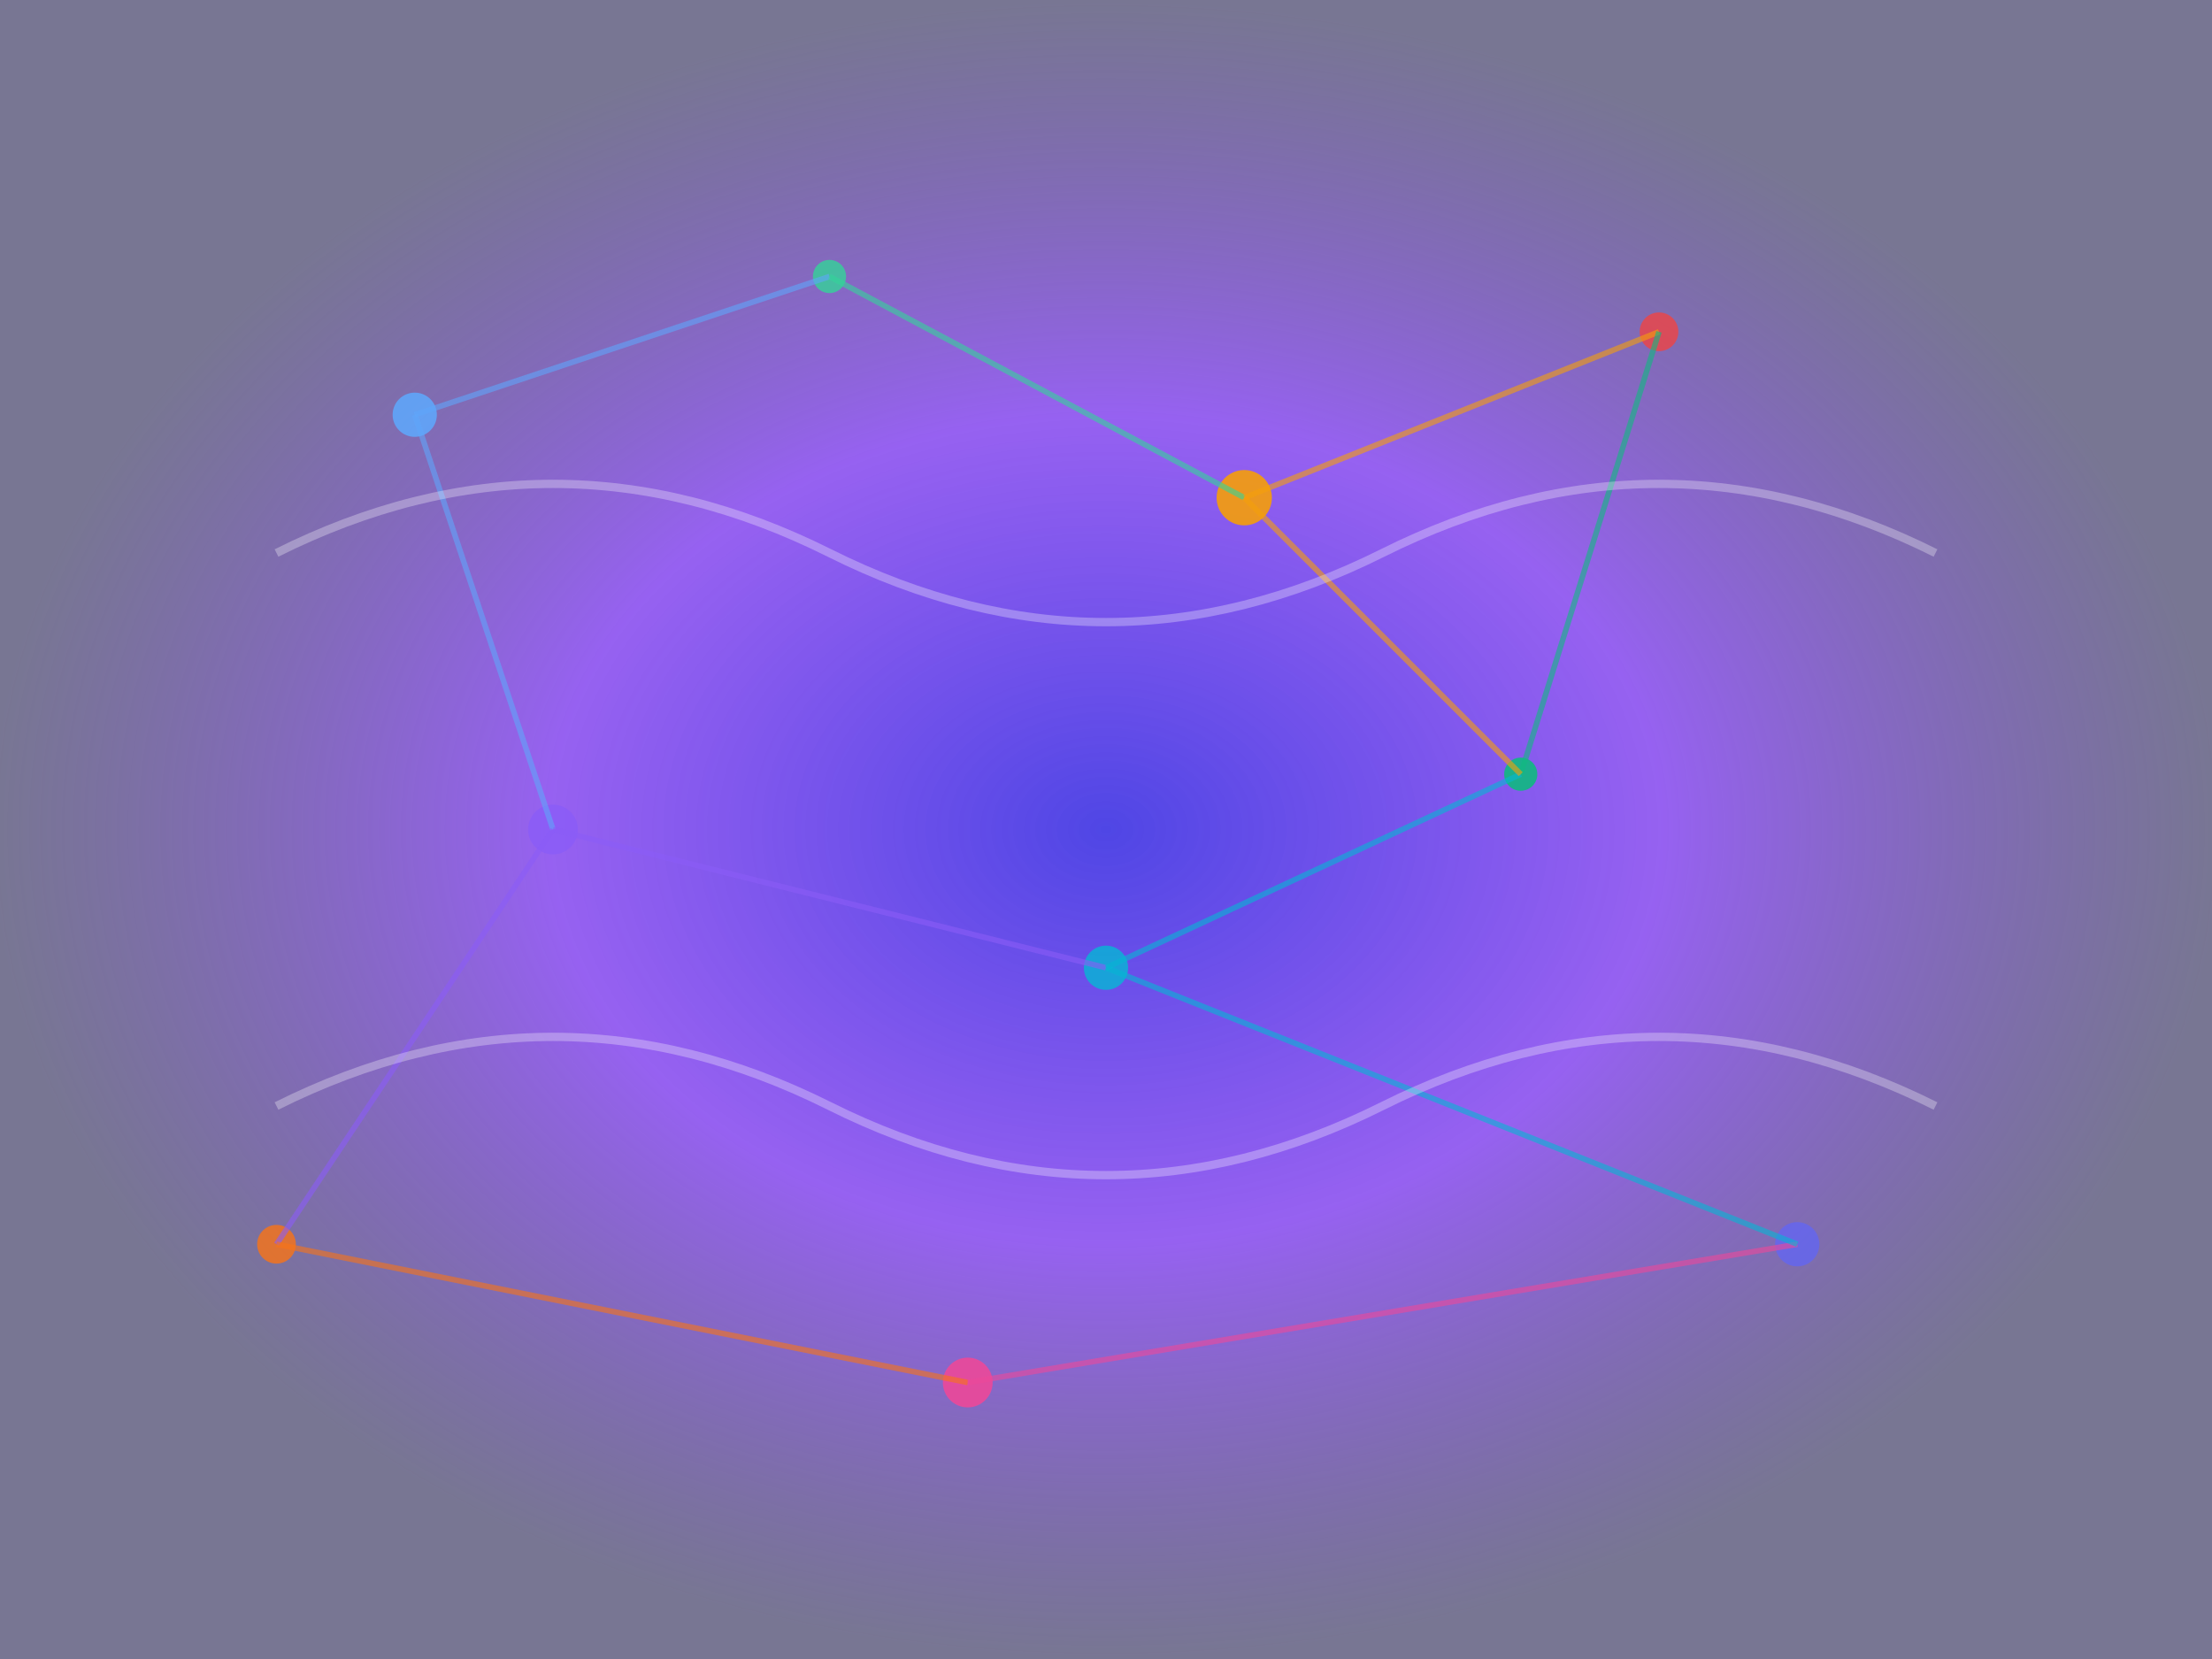 <svg width="800" height="600" viewBox="0 0 800 600" xmlns="http://www.w3.org/2000/svg">
  <defs>
    <radialGradient id="neuralGradient" cx="50%" cy="50%" r="50%">
      <stop offset="0%" style="stop-color:#4F46E5;stop-opacity:1" />
      <stop offset="50%" style="stop-color:#7C3AED;stop-opacity:0.8" />
      <stop offset="100%" style="stop-color:#1E1B4B;stop-opacity:0.6" />
    </radialGradient>
    <filter id="glow">
      <feGaussianBlur stdDeviation="3" result="coloredBlur"/>
      <feMerge> 
        <feMergeNode in="coloredBlur"/>
        <feMergeNode in="SourceGraphic"/>
      </feMerge>
    </filter>
  </defs>
  
  <!-- Background -->
  <rect width="800" height="600" fill="url(#neuralGradient)"/>
  
  <!-- Neural Network Pattern -->
  <g filter="url(#glow)">
    <!-- Nodes -->
    <circle cx="150" cy="150" r="8" fill="#60A5FA" opacity="0.9"/>
    <circle cx="300" cy="100" r="6" fill="#34D399" opacity="0.8"/>
    <circle cx="450" cy="180" r="10" fill="#F59E0B" opacity="0.9"/>
    <circle cx="600" cy="120" r="7" fill="#EF4444" opacity="0.8"/>
    <circle cx="200" cy="300" r="9" fill="#8B5CF6" opacity="0.9"/>
    <circle cx="400" cy="350" r="8" fill="#06B6D4" opacity="0.8"/>
    <circle cx="550" cy="280" r="6" fill="#10B981" opacity="0.9"/>
    <circle cx="100" cy="450" r="7" fill="#F97316" opacity="0.8"/>
    <circle cx="350" cy="500" r="9" fill="#EC4899" opacity="0.9"/>
    <circle cx="650" cy="450" r="8" fill="#6366F1" opacity="0.8"/>
    
    <!-- Connections -->
    <line x1="150" y1="150" x2="300" y2="100" stroke="#60A5FA" stroke-width="2" opacity="0.6"/>
    <line x1="300" y1="100" x2="450" y2="180" stroke="#34D399" stroke-width="2" opacity="0.6"/>
    <line x1="450" y1="180" x2="600" y2="120" stroke="#F59E0B" stroke-width="2" opacity="0.6"/>
    <line x1="150" y1="150" x2="200" y2="300" stroke="#60A5FA" stroke-width="2" opacity="0.6"/>
    <line x1="200" y1="300" x2="400" y2="350" stroke="#8B5CF6" stroke-width="2" opacity="0.6"/>
    <line x1="400" y1="350" x2="550" y2="280" stroke="#06B6D4" stroke-width="2" opacity="0.6"/>
    <line x1="550" y1="280" x2="600" y2="120" stroke="#10B981" stroke-width="2" opacity="0.6"/>
    <line x1="200" y1="300" x2="100" y2="450" stroke="#8B5CF6" stroke-width="2" opacity="0.6"/>
    <line x1="100" y1="450" x2="350" y2="500" stroke="#F97316" stroke-width="2" opacity="0.6"/>
    <line x1="350" y1="500" x2="650" y2="450" stroke="#EC4899" stroke-width="2" opacity="0.6"/>
    <line x1="400" y1="350" x2="650" y2="450" stroke="#06B6D4" stroke-width="2" opacity="0.6"/>
    <line x1="450" y1="180" x2="550" y2="280" stroke="#F59E0B" stroke-width="2" opacity="0.6"/>
  </g>
  
  <!-- Abstract brain-like patterns -->
  <g opacity="0.3">
    <path d="M 100 200 Q 200 150 300 200 Q 400 250 500 200 Q 600 150 700 200" 
          stroke="#FFFFFF" stroke-width="3" fill="none"/>
    <path d="M 100 400 Q 200 350 300 400 Q 400 450 500 400 Q 600 350 700 400" 
          stroke="#FFFFFF" stroke-width="3" fill="none"/>
  </g>
</svg>
